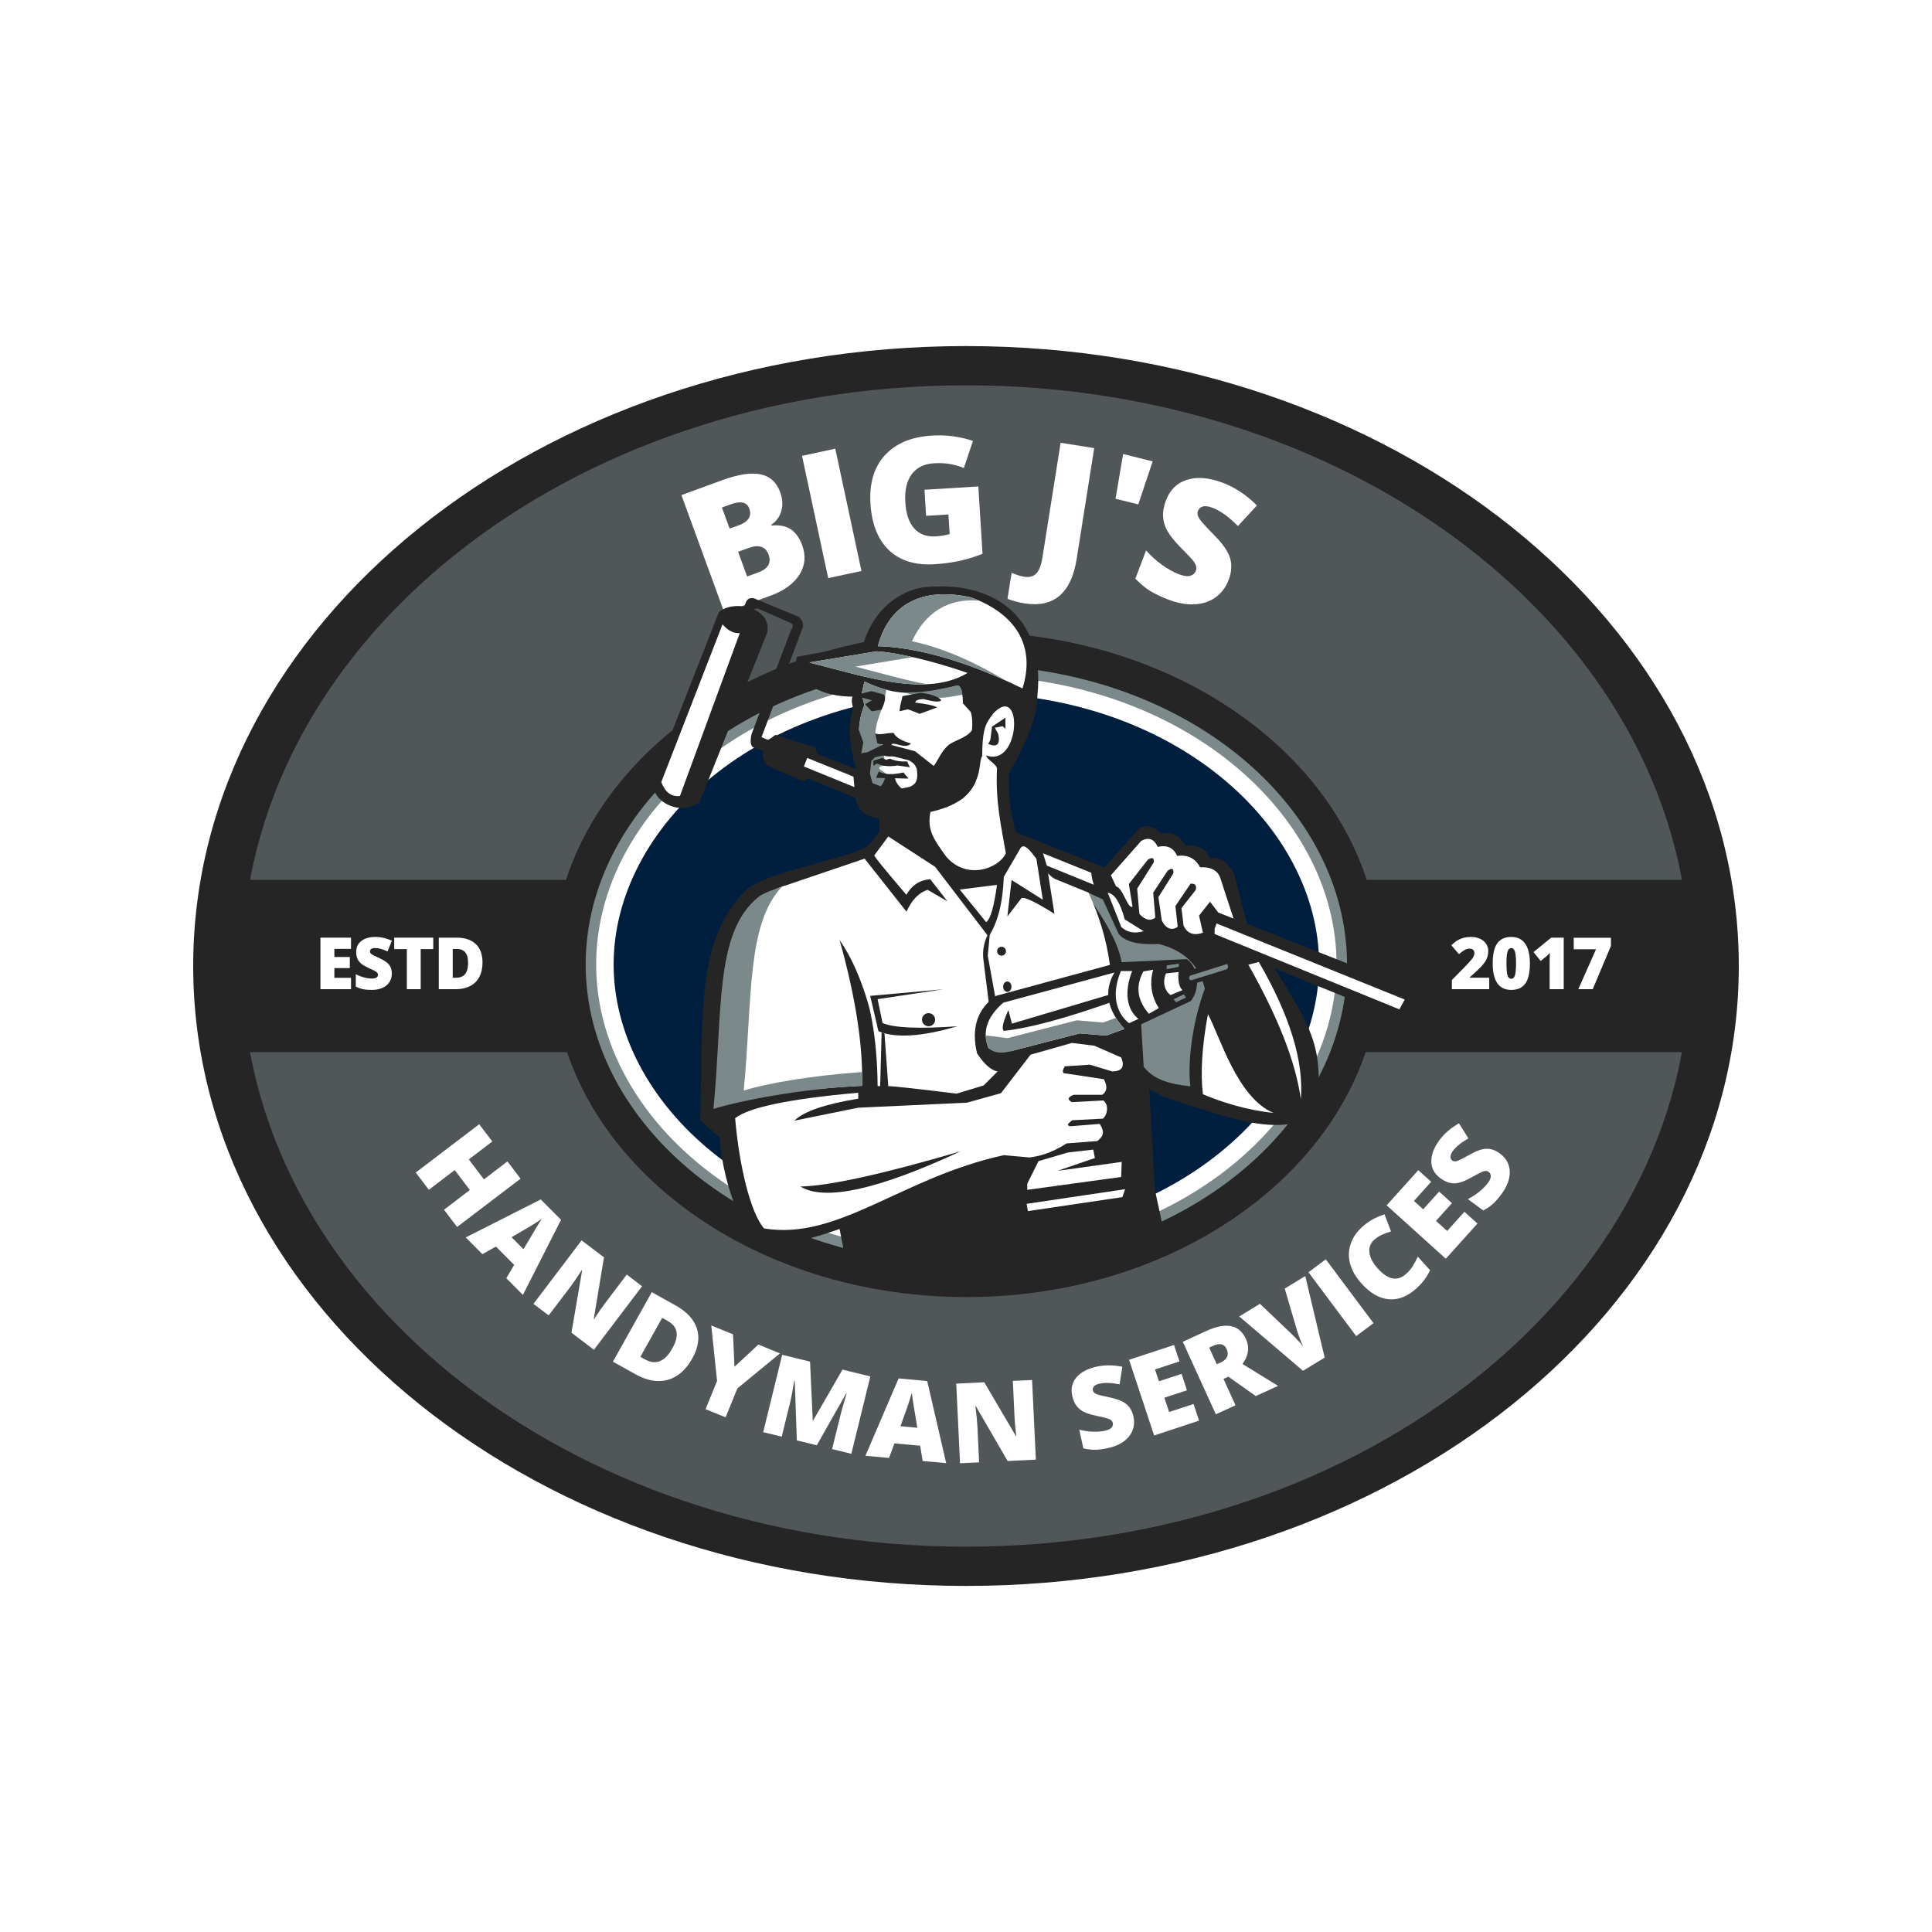 <svg xmlns="http://www.w3.org/2000/svg" xmlns:xlink="http://www.w3.org/1999/xlink" width="500" zoomAndPan="magnify" viewBox="0 0 375 375" height="500" preserveAspectRatio="xMidYMid meet" version="1.0"><defs><filter x="0%" y="0%" width="100%" height="100%" id="d81930976f"><feColorMatrix values="0 0 0 0 1 0 0 0 0 1 0 0 0 0 1 0 0 0 1 0" color-interpolation-filters="sRGB"/></filter><g/><clipPath id="1ad6276d7a"><path d="M 37.5 67.172 L 337.5 67.172 L 337.5 307.828 L 37.5 307.828 Z M 37.5 67.172 " clip-rule="nonzero"/></clipPath><clipPath id="48df92dc92"><path d="M 187.5 67.172 C 104.656 67.172 37.5 121.043 37.5 187.5 C 37.5 253.957 104.656 307.828 187.5 307.828 C 270.344 307.828 337.5 253.957 337.5 187.5 C 337.5 121.043 270.344 67.172 187.5 67.172 " clip-rule="nonzero"/></clipPath><mask id="dfa6777393"><g filter="url(#d81930976f)"><rect x="-37.5" width="450" fill="#000000" y="-37.5" height="450" fill-opacity="0.498"/></g></mask><clipPath id="20048c70e4"><path d="M 0.996 0.789 L 282.004 0.789 L 282.004 226.211 L 0.996 226.211 Z M 0.996 0.789 " clip-rule="nonzero"/></clipPath><clipPath id="65237edf1f"><path d="M 141.5 0.789 C 63.902 0.789 0.996 51.25 0.996 113.5 C 0.996 175.75 63.902 226.211 141.5 226.211 C 219.098 226.211 282.004 175.75 282.004 113.5 C 282.004 51.25 219.098 0.789 141.5 0.789 " clip-rule="nonzero"/></clipPath><clipPath id="8d52a93298"><rect x="0" width="283" y="0" height="227"/></clipPath><clipPath id="efd4243801"><path d="M 42.988 170.781 L 332.012 170.781 L 332.012 204.219 L 42.988 204.219 Z M 42.988 170.781 " clip-rule="nonzero"/></clipPath><clipPath id="27348c9f15"><path d="M 107.238 122.5 L 267.938 122.5 L 267.938 251.762 L 107.238 251.762 Z M 107.238 122.5 " clip-rule="nonzero"/></clipPath><clipPath id="3bb2b08041"><path d="M 135 113.016 L 256 113.016 L 256 242 L 135 242 Z M 135 113.016 " clip-rule="nonzero"/></clipPath><clipPath id="a6b4db2d4e"><path d="M 152.699 144.5 L 276.738 144.5 L 276.738 198.34 L 152.699 198.34 Z M 152.699 144.5 " clip-rule="nonzero"/></clipPath></defs><rect x="-37.5" width="450" fill="#ffffff" y="-37.5" height="450" fill-opacity="1"/><rect x="-37.5" width="450" fill="#ffffff" y="-37.5" height="450" fill-opacity="1"/><rect x="-37.5" width="450" fill="#ffffff" y="-37.5" height="450" fill-opacity="1"/><g clip-path="url(#1ad6276d7a)"><g clip-path="url(#48df92dc92)"><path fill="#252525" d="M 37.5 67.172 L 337.5 67.172 L 337.5 307.828 L 37.5 307.828 Z M 37.5 67.172 " fill-opacity="1" fill-rule="nonzero"/></g></g><g mask="url(#dfa6777393)"><g transform="matrix(1, 0, 0, 1, 46, 74)"><g clip-path="url(#8d52a93298)"><g clip-path="url(#20048c70e4)"><g clip-path="url(#65237edf1f)"><path fill="#7c898b" d="M 0.996 0.789 L 282.004 0.789 L 282.004 226.211 L 0.996 226.211 Z M 0.996 0.789 " fill-opacity="1" fill-rule="nonzero"/></g></g></g></g></g><g clip-path="url(#efd4243801)"><path fill="#252525" d="M 42.988 170.781 L 332.012 170.781 L 332.012 204.219 L 42.988 204.219 Z M 42.988 170.781 " fill-opacity="1" fill-rule="nonzero"/></g><g fill="#ffffff" fill-opacity="1"><g transform="translate(61.118, 192)"><g><path d="M 7.016 0 L 1.078 0 L 1.078 -10 L 7.016 -10 L 7.016 -7.828 L 3.781 -7.828 L 3.781 -6.25 L 6.781 -6.25 L 6.781 -4.094 L 3.781 -4.094 L 3.781 -2.203 L 7.016 -2.203 Z M 7.016 0 "/></g></g></g><g fill="#ffffff" fill-opacity="1"><g transform="translate(68.448, 192)"><g><path d="M 7.609 -3.031 C 7.609 -2.414 7.453 -1.863 7.141 -1.375 C 6.828 -0.895 6.375 -0.52 5.781 -0.25 C 5.188 0.008 4.492 0.141 3.703 0.141 C 3.035 0.141 2.473 0.094 2.016 0 C 1.566 -0.094 1.098 -0.258 0.609 -0.5 L 0.609 -2.906 C 1.129 -2.633 1.664 -2.426 2.219 -2.281 C 2.781 -2.133 3.289 -2.062 3.75 -2.062 C 4.156 -2.062 4.453 -2.129 4.641 -2.266 C 4.828 -2.398 4.922 -2.578 4.922 -2.797 C 4.922 -2.941 4.879 -3.062 4.797 -3.156 C 4.723 -3.258 4.602 -3.363 4.438 -3.469 C 4.27 -3.57 3.828 -3.785 3.109 -4.109 C 2.461 -4.41 1.973 -4.695 1.641 -4.969 C 1.316 -5.25 1.078 -5.566 0.922 -5.922 C 0.766 -6.285 0.688 -6.719 0.688 -7.219 C 0.688 -8.133 1.02 -8.848 1.688 -9.359 C 2.352 -9.879 3.273 -10.141 4.453 -10.141 C 5.484 -10.141 6.535 -9.898 7.609 -9.422 L 6.781 -7.328 C 5.852 -7.766 5.051 -7.984 4.375 -7.984 C 4.02 -7.984 3.758 -7.922 3.594 -7.797 C 3.438 -7.672 3.359 -7.516 3.359 -7.328 C 3.359 -7.141 3.457 -6.969 3.656 -6.812 C 3.863 -6.656 4.414 -6.375 5.312 -5.969 C 6.176 -5.57 6.773 -5.148 7.109 -4.703 C 7.441 -4.266 7.609 -3.707 7.609 -3.031 Z M 7.609 -3.031 "/></g></g></g><g fill="#ffffff" fill-opacity="1"><g transform="translate(76.173, 192)"><g><path d="M 5.484 0 L 2.797 0 L 2.797 -7.781 L 0.344 -7.781 L 0.344 -10 L 7.922 -10 L 7.922 -7.781 L 5.484 -7.781 Z M 5.484 0 "/></g></g></g><g fill="#ffffff" fill-opacity="1"><g transform="translate(84.09, 192)"><g><path d="M 9.562 -5.203 C 9.562 -3.535 9.102 -2.25 8.188 -1.344 C 7.27 -0.445 5.977 0 4.312 0 L 1.078 0 L 1.078 -10 L 4.547 -10 C 6.148 -10 7.383 -9.586 8.25 -8.766 C 9.125 -7.941 9.562 -6.754 9.562 -5.203 Z M 6.766 -5.109 C 6.766 -6.023 6.582 -6.703 6.219 -7.141 C 5.852 -7.586 5.301 -7.812 4.562 -7.812 L 3.781 -7.812 L 3.781 -2.219 L 4.375 -2.219 C 5.195 -2.219 5.801 -2.453 6.188 -2.922 C 6.57 -3.398 6.766 -4.129 6.766 -5.109 Z M 6.766 -5.109 "/></g></g></g><g fill="#ffffff" fill-opacity="1"><g transform="translate(281.384, 192)"><g><path d="M 7.672 0 L 0.422 0 L 0.422 -1.781 L 2.859 -4.25 C 3.555 -4.977 4.008 -5.473 4.219 -5.734 C 4.438 -6.004 4.586 -6.234 4.672 -6.422 C 4.754 -6.617 4.797 -6.82 4.797 -7.031 C 4.797 -7.289 4.711 -7.492 4.547 -7.641 C 4.379 -7.797 4.141 -7.875 3.828 -7.875 C 3.516 -7.875 3.195 -7.781 2.875 -7.594 C 2.562 -7.414 2.203 -7.148 1.797 -6.797 L 0.312 -8.531 C 0.82 -9 1.254 -9.332 1.609 -9.531 C 1.961 -9.727 2.344 -9.879 2.75 -9.984 C 3.164 -10.086 3.629 -10.141 4.141 -10.141 C 4.785 -10.141 5.363 -10.023 5.875 -9.797 C 6.383 -9.566 6.781 -9.238 7.062 -8.812 C 7.344 -8.395 7.484 -7.926 7.484 -7.406 C 7.484 -7.008 7.43 -6.645 7.328 -6.312 C 7.234 -5.977 7.082 -5.648 6.875 -5.328 C 6.664 -5.016 6.391 -4.676 6.047 -4.312 C 5.711 -3.957 4.992 -3.285 3.891 -2.297 L 3.891 -2.234 L 7.672 -2.234 Z M 7.672 0 "/></g></g></g><g fill="#ffffff" fill-opacity="1"><g transform="translate(289.232, 192)"><g><path d="M 7.719 -4.984 C 7.719 -3.211 7.422 -1.914 6.828 -1.094 C 6.234 -0.27 5.328 0.141 4.109 0.141 C 2.91 0.141 2.008 -0.285 1.406 -1.141 C 0.801 -2.004 0.5 -3.285 0.5 -4.984 C 0.5 -6.766 0.789 -8.066 1.375 -8.891 C 1.969 -9.723 2.879 -10.141 4.109 -10.141 C 5.297 -10.141 6.191 -9.707 6.797 -8.844 C 7.41 -7.977 7.719 -6.691 7.719 -4.984 Z M 3.172 -4.984 C 3.172 -3.848 3.242 -3.066 3.391 -2.641 C 3.535 -2.223 3.773 -2.016 4.109 -2.016 C 4.441 -2.016 4.676 -2.234 4.812 -2.672 C 4.957 -3.109 5.031 -3.879 5.031 -4.984 C 5.031 -6.086 4.957 -6.863 4.812 -7.312 C 4.664 -7.758 4.43 -7.984 4.109 -7.984 C 3.773 -7.984 3.535 -7.766 3.391 -7.328 C 3.242 -6.898 3.172 -6.117 3.172 -4.984 Z M 3.172 -4.984 "/></g></g></g><g fill="#ffffff" fill-opacity="1"><g transform="translate(297.081, 192)"><g><path d="M 6.438 0 L 3.703 0 L 3.703 -5.297 C 3.703 -5.93 3.711 -6.52 3.734 -7.062 C 3.566 -6.852 3.359 -6.633 3.109 -6.406 L 1.969 -5.469 L 0.578 -7.203 L 4 -10 L 6.438 -10 Z M 6.438 0 "/></g></g></g><g fill="#ffffff" fill-opacity="1"><g transform="translate(304.929, 192)"><g><path d="M 1.422 0 L 4.859 -7.75 L 0.531 -7.75 L 0.531 -9.984 L 7.75 -9.984 L 7.75 -8.391 L 4.219 0 Z M 1.422 0 "/></g></g></g><g fill="#ffffff" fill-opacity="1"><g transform="translate(138.123, 119.802)"><g><path d="M -5.859 -23.703 L 2.094 -26.609 C 5.188 -27.734 7.648 -28.109 9.484 -27.734 C 11.328 -27.359 12.602 -26.203 13.312 -24.266 C 13.781 -22.984 13.852 -21.77 13.531 -20.625 C 13.207 -19.488 12.555 -18.598 11.578 -17.953 L 11.641 -17.797 C 13.191 -17.941 14.441 -17.691 15.391 -17.047 C 16.336 -16.398 17.066 -15.379 17.578 -13.984 C 18.336 -11.91 18.156 -9.992 17.031 -8.234 C 15.914 -6.484 14.016 -5.117 11.328 -4.141 L 2.469 -0.906 Z M 3.5 -17.203 L 5.359 -17.875 C 6.234 -18.195 6.844 -18.629 7.188 -19.172 C 7.539 -19.711 7.586 -20.344 7.328 -21.062 C 6.859 -22.344 5.66 -22.629 3.734 -21.922 L 2 -21.297 Z M 5.141 -12.703 L 6.891 -7.906 L 9.047 -8.688 C 10.973 -9.395 11.641 -10.562 11.047 -12.188 C 10.766 -12.945 10.297 -13.438 9.641 -13.656 C 8.984 -13.875 8.164 -13.801 7.188 -13.438 Z M 5.141 -12.703 "/></g></g></g><g fill="#ffffff" fill-opacity="1"><g transform="translate(158.189, 112.762)"><g><path d="M 2.562 -0.547 L -2.516 -24.281 L 3.938 -25.672 L 9.016 -1.938 Z M 2.562 -0.547 "/></g></g></g><g fill="#ffffff" fill-opacity="1"><g transform="translate(167.988, 110.03)"><g><path d="M 11.453 -14.969 L 21.906 -15.609 L 22.719 -2.547 C 19.945 -1.398 16.859 -0.723 13.453 -0.516 C 9.723 -0.273 6.77 -1.172 4.594 -3.203 C 2.426 -5.242 1.219 -8.27 0.969 -12.281 C 0.727 -16.195 1.648 -19.312 3.734 -21.625 C 5.828 -23.945 8.883 -25.234 12.906 -25.484 C 14.426 -25.578 15.867 -25.52 17.234 -25.312 C 18.609 -25.102 19.816 -24.812 20.859 -24.438 L 19.094 -19.188 C 17.301 -19.938 15.363 -20.242 13.281 -20.109 C 11.375 -19.992 9.938 -19.281 8.969 -17.969 C 8 -16.656 7.586 -14.844 7.734 -12.531 C 7.867 -10.281 8.445 -8.586 9.469 -7.453 C 10.5 -6.316 11.898 -5.805 13.672 -5.922 C 14.641 -5.984 15.531 -6.133 16.344 -6.375 L 16.094 -10.172 L 11.766 -9.906 Z M 11.453 -14.969 "/></g></g></g><g fill="#ffffff" fill-opacity="1"><g transform="translate(191.513, 109.003)"><g/></g></g><g fill="#ffffff" fill-opacity="1"><g transform="translate(199.352, 109.476)"><g><path d="M -0.484 7.641 C -1.66 7.453 -2.766 7.156 -3.797 6.75 L -3 1.719 C -2.656 1.844 -2.289 1.977 -1.906 2.125 C -1.531 2.27 -1.113 2.379 -0.656 2.453 C 0.414 2.629 1.227 2.43 1.781 1.859 C 2.344 1.285 2.75 0.211 3 -1.359 L 6.516 -23.531 L 13.031 -22.5 L 9.609 -0.875 C 9.086 2.375 7.984 4.719 6.297 6.156 C 4.617 7.594 2.359 8.086 -0.484 7.641 Z M -0.484 7.641 "/></g></g></g><g fill="#ffffff" fill-opacity="1"><g transform="translate(210.152, 111.185)"><g><path d="M 13.578 -21.625 L 10.781 -13.281 L 6.375 -14.375 L 7.844 -23.062 Z M 13.578 -21.625 "/></g></g></g><g fill="#ffffff" fill-opacity="1"><g transform="translate(218.546, 112.903)"><g><path d="M 19.922 -0.312 C 19.379 1.094 18.539 2.207 17.406 3.031 C 16.281 3.852 14.93 4.305 13.359 4.391 C 11.785 4.484 10.094 4.188 8.281 3.5 C 6.781 2.926 5.551 2.336 4.594 1.734 C 3.645 1.129 2.723 0.352 1.828 -0.594 L 3.906 -6.062 C 4.844 -5.008 5.879 -4.07 7.016 -3.25 C 8.148 -2.438 9.242 -1.832 10.297 -1.438 C 11.211 -1.082 11.941 -0.984 12.484 -1.141 C 13.023 -1.297 13.391 -1.625 13.578 -2.125 C 13.691 -2.426 13.707 -2.723 13.625 -3.016 C 13.539 -3.316 13.352 -3.66 13.062 -4.047 C 12.77 -4.43 11.945 -5.301 10.594 -6.656 C 9.383 -7.895 8.531 -8.969 8.031 -9.875 C 7.531 -10.781 7.254 -11.707 7.203 -12.656 C 7.16 -13.613 7.348 -14.656 7.766 -15.781 C 8.566 -17.875 9.953 -19.211 11.922 -19.797 C 13.891 -20.391 16.203 -20.18 18.859 -19.172 C 21.203 -18.273 23.391 -16.816 25.422 -14.797 L 21.734 -10.797 C 19.984 -12.578 18.344 -13.758 16.812 -14.344 C 16.008 -14.645 15.375 -14.723 14.906 -14.578 C 14.438 -14.441 14.125 -14.164 13.969 -13.75 C 13.801 -13.301 13.879 -12.812 14.203 -12.281 C 14.523 -11.758 15.531 -10.645 17.219 -8.938 C 18.832 -7.312 19.832 -5.848 20.219 -4.547 C 20.602 -3.254 20.504 -1.844 19.922 -0.312 Z M 19.922 -0.312 "/></g></g></g><g fill="#ffffff" fill-opacity="1"><g transform="translate(79.68, 226.263)"><g><path d="M 9.047 11.891 L 6.5 8.547 L 11.516 4.719 L 8.578 0.844 L 3.562 4.672 L 1.016 1.328 L 13.328 -8.047 L 15.875 -4.703 L 11.312 -1.219 L 14.25 2.656 L 18.812 -0.828 L 21.359 2.516 Z M 9.047 11.891 "/></g></g></g><g fill="#ffffff" fill-opacity="1"><g transform="translate(90.398, 240.186)"><g><path d="M 7.875 7.906 L 9.406 5.328 L 5.859 1.766 L 3.234 3.25 L 0 0 L 14.562 -7.375 L 18.5 -3.422 L 11.094 11.156 Z M 11.203 2.281 L 12.562 0.031 C 12.844 -0.477 13.223 -1.129 13.703 -1.922 C 14.18 -2.711 14.531 -3.27 14.75 -3.594 C 14.445 -3.383 13.938 -3.051 13.219 -2.594 C 12.5 -2.145 11.055 -1.297 8.891 -0.047 Z M 11.203 2.281 "/></g></g></g><g fill="#ffffff" fill-opacity="1"><g transform="translate(102.216, 252.066)"><g><path d="M 13.062 9.922 L 8.703 6.609 L 10.781 -5.5 L 10.719 -5.562 C 9.781 -4.113 9.039 -3.023 8.5 -2.297 L 4.281 3.25 L 1.328 1.016 L 10.672 -11.312 L 15.016 -8.016 L 13.031 3.953 L 13.078 3.984 C 13.93 2.68 14.645 1.656 15.219 0.906 L 19.438 -4.672 L 22.406 -2.406 Z M 13.062 9.922 "/></g></g></g><g fill="#ffffff" fill-opacity="1"><g transform="translate(117.512, 263.489)"><g><path d="M 16.859 0.188 C 15.598 2.438 14.004 3.82 12.078 4.344 C 10.16 4.875 8.078 4.508 5.828 3.25 L 1.453 0.812 L 9 -12.688 L 13.688 -10.062 C 15.844 -8.852 17.203 -7.363 17.766 -5.594 C 18.328 -3.832 18.023 -1.906 16.859 0.188 Z M 13 -1.797 C 13.695 -3.035 13.961 -4.094 13.797 -4.969 C 13.641 -5.844 13.062 -6.555 12.062 -7.109 L 11.016 -7.703 L 6.781 -0.125 L 7.594 0.328 C 8.695 0.941 9.688 1.07 10.562 0.719 C 11.445 0.363 12.258 -0.473 13 -1.797 Z M 13 -1.797 "/></g></g></g><g fill="#ffffff" fill-opacity="1"><g transform="translate(132.231, 271.603)"><g><path d="M 10.328 -6.312 L 14.969 -10.625 L 19.156 -8.906 L 10.891 -2.109 L 8.609 3.5 L 4.719 1.922 L 6.953 -3.562 L 5.828 -14.328 L 10.047 -12.609 Z M 10.328 -6.312 "/></g></g></g><g fill="#ffffff" fill-opacity="1"><g transform="translate(146.509, 277.574)"><g><path d="M 8.156 2 L 7.75 -9.562 L 7.656 -9.578 C 7.352 -7.711 7.078 -6.27 6.828 -5.25 L 5.219 1.281 L 1.625 0.406 L 5.312 -14.609 L 10.719 -13.281 L 11.25 -1.859 L 11.312 -1.844 L 17.016 -11.734 L 22.422 -10.406 L 18.734 4.609 L 15 3.688 L 16.625 -2.891 C 16.707 -3.234 16.805 -3.613 16.922 -4.031 C 17.035 -4.445 17.332 -5.461 17.812 -7.078 L 17.719 -7.094 L 12.031 2.953 Z M 8.156 2 "/></g></g></g><g fill="#ffffff" fill-opacity="1"><g transform="translate(167.982, 282.566)"><g><path d="M 11.109 1.016 L 10.625 -1.953 L 5.625 -2.406 L 4.578 0.422 L 0 0 L 6.438 -15.016 L 11.984 -14.5 L 15.672 1.422 Z M 10.062 -5.438 L 9.641 -8.047 C 9.535 -8.609 9.41 -9.348 9.266 -10.266 C 9.129 -11.18 9.039 -11.832 9 -12.219 C 8.906 -11.863 8.727 -11.281 8.469 -10.469 C 8.207 -9.664 7.648 -8.086 6.797 -5.734 Z M 10.062 -5.438 "/></g></g></g><g fill="#ffffff" fill-opacity="1"><g transform="translate(184.67, 284.094)"><g><path d="M 16.391 -0.781 L 10.906 -0.516 L 4.75 -11.141 L 4.656 -11.141 C 4.875 -9.422 5.004 -8.109 5.047 -7.203 L 5.375 -0.25 L 1.672 -0.078 L 0.938 -15.531 L 6.375 -15.797 L 12.531 -5.328 L 12.594 -5.328 C 12.406 -6.879 12.289 -8.125 12.25 -9.062 L 11.922 -16.062 L 15.656 -16.234 Z M 16.391 -0.781 "/></g></g></g><g fill="#ffffff" fill-opacity="1"><g transform="translate(203.391, 282.864)"><g/></g></g><g fill="#ffffff" fill-opacity="1"><g transform="translate(209.515, 282.079)"><g><path d="M 10.484 -7.156 C 10.691 -6.219 10.641 -5.332 10.328 -4.5 C 10.016 -3.664 9.453 -2.941 8.641 -2.328 C 7.836 -1.723 6.832 -1.289 5.625 -1.031 C 4.633 -0.801 3.781 -0.68 3.062 -0.672 C 2.344 -0.672 1.578 -0.766 0.766 -0.953 L -0.031 -4.578 C 0.82 -4.359 1.695 -4.227 2.594 -4.188 C 3.488 -4.156 4.285 -4.219 4.984 -4.375 C 5.586 -4.508 6.004 -4.711 6.234 -4.984 C 6.473 -5.254 6.555 -5.555 6.484 -5.891 C 6.43 -6.098 6.332 -6.266 6.188 -6.391 C 6.051 -6.516 5.836 -6.629 5.547 -6.734 C 5.254 -6.836 4.508 -7.016 3.312 -7.266 C 2.227 -7.492 1.391 -7.758 0.797 -8.062 C 0.211 -8.375 -0.254 -8.773 -0.609 -9.266 C -0.961 -9.766 -1.223 -10.383 -1.391 -11.125 C -1.703 -12.52 -1.438 -13.719 -0.594 -14.719 C 0.25 -15.719 1.551 -16.414 3.312 -16.812 C 4.883 -17.156 6.555 -17.148 8.328 -16.797 L 7.797 -13.375 C 6.234 -13.695 4.941 -13.742 3.922 -13.516 C 3.391 -13.398 3.02 -13.223 2.812 -12.984 C 2.613 -12.742 2.547 -12.488 2.609 -12.219 C 2.672 -11.914 2.879 -11.68 3.234 -11.516 C 3.598 -11.348 4.531 -11.113 6.031 -10.812 C 7.457 -10.5 8.5 -10.062 9.156 -9.5 C 9.812 -8.945 10.254 -8.164 10.484 -7.156 Z M 10.484 -7.156 "/></g></g></g><g fill="#ffffff" fill-opacity="1"><g transform="translate(222.42, 279.153)"><g><path d="M 10.312 -3.406 L 1.594 -0.531 L -3.266 -15.219 L 5.453 -18.094 L 6.516 -14.906 L 1.766 -13.344 L 2.531 -11.047 L 6.922 -12.484 L 7.969 -9.297 L 3.578 -7.859 L 4.5 -5.078 L 9.25 -6.641 Z M 10.312 -3.406 "/></g></g></g><g fill="#ffffff" fill-opacity="1"><g transform="translate(234.479, 275.202)"><g><path d="M 3 -7.562 L 5.328 -2.438 L 1.516 -0.688 L -4.906 -14.766 L -0.297 -16.875 C 3.535 -18.613 6.082 -18.098 7.344 -15.328 C 8.094 -13.703 7.875 -12.078 6.688 -10.453 L 13.594 -6.203 L 9.266 -4.234 L 3.953 -7.984 Z M 1.688 -10.406 L 2.406 -10.719 C 3.727 -11.32 4.125 -12.211 3.594 -13.391 C 3.145 -14.367 2.27 -14.562 0.969 -13.969 L 0.219 -13.641 Z M 1.688 -10.406 "/></g></g></g><g fill="#ffffff" fill-opacity="1"><g transform="translate(248.615, 268.709)"><g><path d="M 0.75 -18.594 L 4.734 -21.031 L 8.5 -5.203 L 4.297 -2.641 L -8.078 -13.188 L -4.062 -15.641 L 1.812 -10.047 C 3.094 -8.797 3.938 -7.891 4.344 -7.328 C 4.113 -7.773 3.867 -8.352 3.609 -9.062 C 3.359 -9.77 3.172 -10.336 3.047 -10.766 Z M 0.75 -18.594 "/></g></g></g><g fill="#ffffff" fill-opacity="1"><g transform="translate(261.893, 260.337)"><g><path d="M 1.344 -1 L -7.922 -13.391 L -4.562 -15.906 L 4.703 -3.516 Z M 1.344 -1 "/></g></g></g><g fill="#ffffff" fill-opacity="1"><g transform="translate(268.525, 255.523)"><g><path d="M -1.812 -14.859 C -2.551 -14.191 -2.852 -13.363 -2.719 -12.375 C -2.594 -11.395 -2.055 -10.375 -1.109 -9.312 C 0.879 -7.094 2.719 -6.742 4.406 -8.266 C 4.914 -8.711 5.348 -9.223 5.703 -9.797 C 6.055 -10.367 6.379 -10.973 6.672 -11.609 L 9.047 -8.969 C 8.461 -7.676 7.566 -6.488 6.359 -5.406 C 4.617 -3.852 2.828 -3.164 0.984 -3.344 C -0.848 -3.52 -2.613 -4.555 -4.312 -6.453 C -5.383 -7.648 -6.098 -8.898 -6.453 -10.203 C -6.816 -11.516 -6.789 -12.789 -6.375 -14.031 C -5.969 -15.281 -5.195 -16.414 -4.062 -17.438 C -2.812 -18.539 -1.383 -19.332 0.219 -19.812 L 1.469 -16.5 C 0.875 -16.332 0.301 -16.125 -0.25 -15.875 C -0.801 -15.633 -1.32 -15.297 -1.812 -14.859 Z M -1.812 -14.859 "/></g></g></g><g fill="#ffffff" fill-opacity="1"><g transform="translate(279.507, 245.552)"><g><path d="M 7.266 -8.062 L 1.125 -1.234 L -10.359 -11.594 L -4.219 -18.422 L -1.719 -16.172 L -5.062 -12.453 L -3.266 -10.828 L -0.172 -14.266 L 2.312 -12.016 L -0.781 -8.578 L 1.391 -6.625 L 4.734 -10.344 Z M 7.266 -8.062 "/></g></g></g><g fill="#ffffff" fill-opacity="1"><g transform="translate(287.943, 236.165)"><g><path d="M 3.188 -12.266 C 3.969 -11.703 4.516 -11.004 4.828 -10.172 C 5.141 -9.348 5.188 -8.441 4.969 -7.453 C 4.758 -6.473 4.289 -5.484 3.562 -4.484 C 2.957 -3.66 2.391 -3.004 1.859 -2.516 C 1.328 -2.035 0.691 -1.602 -0.047 -1.219 L -3.047 -3.422 C -2.254 -3.816 -1.508 -4.297 -0.812 -4.859 C -0.113 -5.422 0.445 -5.992 0.875 -6.578 C 1.238 -7.066 1.422 -7.488 1.422 -7.844 C 1.422 -8.207 1.281 -8.492 1 -8.703 C 0.832 -8.828 0.648 -8.891 0.453 -8.891 C 0.266 -8.891 0.031 -8.832 -0.25 -8.719 C -0.539 -8.602 -1.223 -8.25 -2.297 -7.656 C -3.254 -7.113 -4.051 -6.766 -4.688 -6.609 C -5.332 -6.453 -5.953 -6.441 -6.547 -6.578 C -7.141 -6.723 -7.742 -7.02 -8.359 -7.469 C -9.516 -8.312 -10.102 -9.383 -10.125 -10.688 C -10.156 -12 -9.633 -13.383 -8.562 -14.844 C -7.613 -16.133 -6.348 -17.227 -4.766 -18.125 L -2.922 -15.203 C -4.305 -14.422 -5.312 -13.609 -5.938 -12.766 C -6.25 -12.328 -6.406 -11.953 -6.406 -11.641 C -6.406 -11.328 -6.297 -11.086 -6.078 -10.922 C -5.828 -10.734 -5.508 -10.695 -5.125 -10.812 C -4.75 -10.926 -3.895 -11.359 -2.562 -12.109 C -1.281 -12.828 -0.211 -13.188 0.641 -13.188 C 1.504 -13.195 2.352 -12.891 3.188 -12.266 Z M 3.188 -12.266 "/></g></g></g><g clip-path="url(#27348c9f15)"><path fill="#252525" d="M 107.238 187.199 C 107.238 151.539 143.203 122.633 187.57 122.633 C 231.934 122.633 267.898 151.539 267.898 187.199 C 267.898 222.855 231.934 251.762 187.57 251.762 C 143.203 251.762 107.238 222.855 107.238 187.199 " fill-opacity="1" fill-rule="nonzero"/></g><path fill="#7c898b" d="M 113.68 187.199 C 113.68 156.34 145.375 129.074 187.57 129.074 C 229.766 129.074 261.457 156.34 261.457 187.199 C 261.457 218.055 229.766 245.32 187.57 245.32 C 145.375 245.32 113.68 218.055 113.68 187.199 " fill-opacity="1" fill-rule="nonzero"/><path fill="#ffffff" d="M 259.426 187.199 C 259.426 216.555 229.062 243.289 187.57 243.289 C 146.074 243.289 115.715 216.555 115.715 187.199 C 115.715 157.844 146.074 131.105 187.57 131.105 C 229.062 131.105 259.426 157.844 259.426 187.199 " fill-opacity="1" fill-rule="nonzero"/><path fill="#001f3f" d="M 187.57 239.898 C 147.246 239.898 119.105 214.051 119.105 187.199 C 119.105 160.344 147.246 134.496 187.57 134.496 C 227.891 134.496 256.035 160.344 256.035 187.199 C 256.035 214.051 227.891 239.898 187.57 239.898 " fill-opacity="1" fill-rule="nonzero"/><g clip-path="url(#3bb2b08041)"><path fill="#252525" d="M 197.84 163.414 C 196.27 159.277 195.762 155.266 195.75 150.262 C 198.395 145.609 201.398 139.637 201.359 135.023 C 203.047 118.754 191.715 113.043 180.695 113.895 C 175.957 113.859 169.703 117.492 167.539 125.09 L 154.688 127.484 C 153.668 131.008 157.723 135.188 165.449 135.215 C 165.137 136.418 165.582 136.84 165.52 137.586 C 164.387 142.359 165.102 145.309 166.23 149.367 C 165.203 155.188 166.211 158.348 170.582 158.824 L 170.742 161.418 C 170.055 162.047 168.922 164.133 167.441 164.766 C 161.352 167.355 148.051 169.512 144.621 172.941 C 135.148 182.695 136.496 196.148 135.914 217.492 L 139.621 220.684 C 140.562 231.742 145.219 241.312 148.121 241.328 C 154.012 242.559 167.344 237.598 189.086 227.418 L 198.742 227.418 L 197.395 231.492 C 197.488 235.473 198.336 237.617 199.934 237.922 L 219.926 235.043 L 224.16 230.93 L 223.074 211.312 C 224.734 212.859 232.551 215.051 232.551 215.051 C 244.848 219.117 249.336 219.133 255.465 216.742 C 257.203 201.625 254.797 199.852 242.137 179.637 L 239.473 169.406 C 238.359 167.465 236.438 165.938 234.844 166.742 C 234.258 164.668 232.73 164.141 230.043 164.078 C 229.117 162.262 227.199 161.156 225.523 161.832 C 223.945 160.422 222.535 160.027 221.289 160.656 L 214.203 168.488 L 197.84 163.414 " fill-opacity="1" fill-rule="evenodd"/></g><path fill="#252525" d="M 221.68 219.441 L 226.785 243.09 C 195.664 248.07 174.07 251.289 164.27 245.191 L 159.715 222.168 L 221.68 219.441 " fill-opacity="1" fill-rule="evenodd"/><g clip-path="url(#a6b4db2d4e)"><path fill="#252525" d="M 276.516 192.941 L 154.289 144.59 L 152.902 149.484 L 272.762 198.293 C 276.07 197.926 277.32 196.145 276.516 192.941 " fill-opacity="1" fill-rule="evenodd"/></g><path fill="#252525" d="M 158.207 145.055 L 150.52 142.641 C 148.023 144.281 147.426 146.238 148.73 148.508 L 155.945 151.668 C 158.574 149.969 159.328 147.766 158.207 145.055 " fill-opacity="1" fill-rule="evenodd"/><path fill="#252525" d="M 151.793 144.746 L 147.809 143.086 L 155.793 121.844 C 156.027 121.156 155.781 120.453 155.051 119.727 L 146.316 116.121 C 145.559 115.996 145.051 116.246 144.797 116.867 L 143.457 120.324 L 145.094 120.324 L 145.91 118.348 L 147.062 118.09 L 153.531 120.949 C 153.996 121.238 153.996 121.684 153.531 122.289 L 145.871 142.492 C 145.578 143.875 145.68 144.73 146.168 145.055 L 151.117 146.84 L 151.793 144.746 " fill-opacity="1" fill-rule="evenodd"/><path fill="#252525" d="M 148.883 122.887 C 150.062 118.172 142.609 116.145 139.523 118.832 L 126.707 151.52 C 126.336 155.859 132.309 158.434 135.77 155.719 L 148.883 122.887 " fill-opacity="1" fill-rule="evenodd"/><path fill="#ffffff" d="M 188.551 115.98 C 178.551 113.707 172.422 117.688 170.395 125.422 C 180.84 125.719 192.152 130.543 198.461 133.625 C 200.891 125.965 197.805 119.414 188.551 115.98 " fill-opacity="1" fill-rule="evenodd"/><path fill="#ffffff" d="M 187.812 130.617 C 181.211 128.328 174.195 126.645 170.129 126.422 L 157.07 128.582 C 168.359 131.48 179.867 135.367 187.812 130.617 " fill-opacity="1" fill-rule="evenodd"/><path fill="#ffffff" d="M 167.781 132.285 L 167.242 134.676 L 167.77 136.848 C 166.117 140.945 166.637 144.895 167.781 149.602 C 166.848 154.09 168.262 156.645 172.016 157.27 C 175.895 157.816 179.246 157.676 182.066 156.848 C 184.184 156.195 186.656 154.387 189.477 151.426 C 188.57 154.113 185.469 156.566 180.598 157.594 C 179.863 161.289 181.465 163.156 183.586 166.184 C 187.57 170.949 193.867 168.594 195.23 165.625 C 194.344 160.328 193.199 155.727 193.52 149.125 C 193.316 148.254 191.516 147.426 191.426 146.625 C 198.449 149.16 198.66 130.781 191.949 139.469 L 189.641 139.535 L 186.895 136.512 C 186.895 136.512 186.941 133.082 185.84 133.082 C 177.125 135.277 173.27 134.828 167.781 132.285 " fill-opacity="1" fill-rule="evenodd"/><path fill="#ffffff" d="M 149.078 173.652 C 140.492 180.52 142.027 195.789 140.184 214.586 C 145.586 212.957 155.449 211.312 167.32 210.758 C 167.566 202.453 165.852 192.105 162.172 179.719 C 164.121 184.898 170.16 190.621 170.348 210.812 L 176.621 210.727 C 178.422 188.012 158.852 165.008 149.078 173.652 " fill-opacity="1" fill-rule="evenodd"/><path fill="#ffffff" d="M 187.676 214.031 L 194.289 212.184 L 200.035 204.711 L 208.062 202.434 L 212.41 202.973 L 217.617 205.25 C 218.367 207.047 217.785 207.949 215.875 207.961 L 211.547 206.652 L 206.664 206.973 C 206.094 207.949 206.195 208.414 206.969 208.371 L 214.258 209.473 C 214.996 210.84 214.891 211.852 213.938 212.504 L 208.406 212.504 C 207.23 212.945 207.117 213.418 208.062 213.926 L 214.152 213.602 C 215.156 214.312 215.094 216.176 214.09 217.129 L 208.109 217.438 C 207.199 218.215 206.957 218.379 207.727 218.609 L 213.457 218.145 C 214.359 219.602 214.344 220.391 212.996 221.473 L 207.031 221.934 C 203.887 223.941 201.594 224.43 199.816 224.664 L 193.855 224.125 L 184.812 227.07 C 181.562 223.266 185.031 217.293 187.676 214.031 " fill-opacity="1" fill-rule="evenodd"/><path fill="#ffffff" d="M 216.305 188.766 L 194.738 194.621 C 191.527 197.395 190.578 200.355 191.898 203.508 L 196.137 204.047 L 209.59 200.582 L 214.691 201.012 L 218.266 199.723 C 214.859 195.992 214.207 192.34 216.305 188.766 " fill-opacity="1" fill-rule="evenodd"/><path fill="#ffffff" d="M 201.582 225.371 L 199.387 229.762 L 199.387 230.945 L 217.617 228.449 L 217.727 225.523 L 205.242 227.266 L 212.516 224.77 L 212.195 223.137 L 207.309 223.691 L 201.582 225.371 " fill-opacity="1" fill-rule="evenodd"/><path fill="#ffffff" d="M 221.512 163.215 L 215.621 169.898 L 216.625 172.043 C 218.02 172.379 218.879 176.52 219.82 175.984 L 219.113 171.586 L 222.773 166.887 C 223.66 166.32 224.051 166.488 223.945 167.383 L 220.723 172.488 L 221.156 177.395 C 222.293 178.641 223.398 178.816 224.246 178.102 L 223.832 173.273 L 226.633 169.016 C 227.473 168.391 227.848 168.555 227.754 169.504 L 224.848 174.137 L 225.492 178.609 C 226.184 180.211 227.492 180.746 228.594 179.871 L 228.145 175.867 L 231.082 171.527 C 231.992 171.449 232.324 171.859 232.074 172.762 L 229.324 176.258 L 229.719 179.633 C 230.461 181.246 231.723 181.641 233.488 181.047 L 232.734 177.723 L 234.863 175.02 L 236.461 177.121 L 239.43 178.293 L 236.973 170.762 C 236.531 169.035 235.18 168.23 232.926 168.344 C 232.051 166.617 230.566 165.875 228.473 166.117 C 227.789 164.555 226.535 163.969 224.715 164.375 C 223.996 162.82 222.926 162.434 221.512 163.215 " fill-opacity="1" fill-rule="evenodd"/><path fill="#7c898b" d="M 210.551 172.961 C 215.211 179.719 216.961 183.082 217.727 186.766 L 230.281 186.164 C 232.285 187.199 233.309 191.574 231.137 194.297 L 221.492 198.816 L 221.992 207.059 C 223.93 209.516 226.789 210.395 231.055 210.855 C 230.496 206.633 231.281 198.914 233.848 191.887 C 232.754 187.305 229.766 184.418 224.887 183.23 C 220.906 183.43 218.32 182.77 217.121 181.254 L 214.059 174.574 L 210.551 172.961 " fill-opacity="1" fill-rule="evenodd"/><path fill="#ffffff" d="M 244.336 186.719 C 250.371 197.117 253.09 206.004 252.488 213.371 C 251.531 206.266 248.137 197.559 242.301 187.246 L 244.336 186.719 " fill-opacity="1" fill-rule="evenodd"/><path fill="#ffffff" d="M 233.48 212.391 C 236.98 213.879 241.996 215.5 247.172 216.012 C 240.188 213.082 236.848 201.359 234.465 196.836 C 233.312 202.977 232.988 208.164 233.48 212.391 " fill-opacity="1" fill-rule="evenodd"/><path fill="#ffffff" d="M 217.574 188.48 C 215.781 192.645 216.426 196.461 219.137 198.605 L 220.973 197.762 C 218.672 195.973 218.172 192.5 219.75 188.48 L 217.574 188.48 " fill-opacity="1" fill-rule="evenodd"/><path fill="#ffffff" d="M 221.926 188.555 C 220.258 191.602 220.891 194.359 222.996 196.77 L 224.941 195.664 C 223.727 193.926 222.957 191.102 223.84 188.219 L 221.926 188.555 " fill-opacity="1" fill-rule="evenodd"/><path fill="#ffffff" d="M 143.59 122.879 C 142.434 122.988 141.316 122.426 140.242 121.191 L 128.355 151.797 C 129.105 153.781 130.312 154.688 131.977 154.508 L 143.59 122.879 " fill-opacity="1" fill-rule="evenodd"/><path fill="#ffffff" d="M 156.672 147.113 L 165.656 150.746 C 165.715 151.465 165.777 152.129 165.848 152.781 L 156.043 148.781 L 156.672 147.113 " fill-opacity="1" fill-rule="evenodd"/><path fill="#ffffff" d="M 202.445 165.621 L 211.812 169.406 C 211.891 170.266 212.07 171.008 212.312 171.73 L 203.18 168.008 C 202.914 167.168 202.711 166.375 202.445 165.621 " fill-opacity="1" fill-rule="evenodd"/><path fill="#ffffff" d="M 271.621 195.918 L 235.746 181.289 C 235.766 180.938 235.773 180.594 235.766 180.25 C 235.891 179.922 236.02 179.59 236.133 179.242 L 272.66 194.012 L 271.621 195.918 " fill-opacity="1" fill-rule="evenodd"/><path fill="#ffffff" d="M 215.016 173.277 L 217.645 179.941 C 218.766 180.98 220.215 181.25 221.992 180.75 L 218.305 178.453 C 217.445 175.195 216.348 173.469 215.016 173.277 " fill-opacity="1" fill-rule="evenodd"/><path fill="#252525" d="M 215.703 194.516 C 206.555 197.734 199.613 199.594 194.879 200.094 C 194.359 199.812 194.637 198.461 195.723 196.047 L 196.414 198.684 L 215.703 192.953 L 215.703 194.516 " fill-opacity="1" fill-rule="evenodd"/><path fill="#252525" d="M 237.18 186.793 L 230.117 188.43 L 230.832 191.191 L 237.801 189.133 C 238.461 188.078 238.254 187.297 237.18 186.793 " fill-opacity="1" fill-rule="evenodd"/><path fill="#ffffff" d="M 228.746 188.668 C 228.625 190.469 228.883 191.641 229.516 192.184 L 227.215 193.133 C 226.113 192.387 225.562 190.727 226.316 188.938 L 228.746 188.668 " fill-opacity="1" fill-rule="evenodd"/><path fill="#ffffff" d="M 199.262 233.664 L 218.379 230.82 L 217.855 232.359 L 199.523 235.074 L 199.262 233.664 " fill-opacity="1" fill-rule="evenodd"/><path fill="#7c898b" d="M 147.211 174.109 C 148.039 173.375 150.801 172.414 151.75 172.117 C 144.84 179.523 146.078 194.043 144.352 211.664 C 149.109 210.23 157.332 208.785 167.336 208.082 C 167.352 208.996 167.348 209.887 167.32 210.758 C 155.449 211.312 143.879 213.602 138.477 215.23 C 140.32 196.43 138.629 180.977 147.211 174.109 " fill-opacity="1" fill-rule="evenodd"/><path fill="#7c898b" d="M 167.781 132.285 C 169.195 132.941 170.594 133.461 172.031 133.828 L 171.785 135.367 L 171.188 137.547 C 170.531 139.164 169.969 140.836 169.898 142.465 C 171.457 144.363 171.555 146.426 171.852 148.594 C 169.043 148.91 172.035 149.816 172.188 150.438 C 171.434 154.062 172.211 156.426 174.516 157.531 C 173.707 157.477 172.875 157.391 172.016 157.27 C 168.262 156.645 166.848 154.09 167.781 149.602 C 166.637 144.895 166.117 140.945 167.77 136.848 L 167.242 134.676 Z M 175.496 134.402 C 178.895 134.445 181.434 134.074 185.762 133.027 C 186.324 133.027 186.766 133.926 186.785 134.824 C 181.859 135.93 179.109 135.504 175.496 134.402 " fill-opacity="1" fill-rule="evenodd"/><path fill="#252525" d="M 166.965 134.684 L 169.148 134.152 L 171.512 134.793 C 171.996 135.195 171.855 136.18 171.09 137.746 L 169.191 138.07 L 167.93 136.703 L 169.234 135.93 L 167.133 135.344 L 166.965 134.684 " fill-opacity="1" fill-rule="evenodd"/><path fill="#252525" d="M 175.18 135.117 L 178.766 134.465 C 181.125 134.758 182.535 135.473 182.68 135.949 C 182.355 136.316 181.219 136.227 179.27 135.684 C 178.215 135.719 177.676 135.953 177.656 136.375 C 179.344 136.566 181.227 136.891 181.906 137.305 L 178.508 138.555 L 176.641 137.828 L 174.699 137.176 L 175.18 135.117 " fill-opacity="1" fill-rule="evenodd"/><path fill="#252525" d="M 169.871 142.336 C 170.836 142.773 171.824 142.25 173.453 142.25 C 173.875 143.133 175 143.816 176.824 144.301 C 175.754 145.523 173.566 143.938 173.062 144.473 C 172.852 146.055 172.504 146.457 172.141 146.082 L 171.621 144.602 L 170.297 144.297 L 169.871 142.336 " fill-opacity="1" fill-rule="evenodd"/><path fill="#252525" d="M 171.621 144.398 L 168.57 145.906 C 167.949 146.266 166.891 145.812 166.531 147.148 L 167.516 154.82 L 169.789 157.477 L 176.824 158.027 C 178.965 158.188 181.379 157.496 184.062 155.953 C 182.418 155.617 180.359 156.156 180.133 154.816 L 182.617 149.75 L 177.602 145.812 L 172.199 144.387 L 172.699 146.629 L 176.383 147.566 C 177.387 148.109 177.625 148.457 177.945 149.23 C 178.234 151.254 177.949 152.051 176.699 152.695 L 173.074 153.434 L 169.344 152.004 L 168.855 150.16 L 169.129 147.691 L 169.844 146.977 L 171.805 146.555 L 171.621 144.398 " fill-opacity="1" fill-rule="evenodd"/><path fill="#252525" d="M 176.066 147.805 C 174.77 147.852 173.66 147.672 172.742 147.258 L 171.98 147.477 L 171.223 147.113 L 169.523 147.652 L 169.523 148.668 L 170.176 148.195 C 171.223 148.637 172.406 148.895 174.207 148.578 L 176.609 148.922 L 176.066 147.805 " fill-opacity="1" fill-rule="evenodd"/><path fill="#252525" d="M 175.348 149.934 C 173.285 150.422 171.691 150.363 170.57 149.754 L 170.031 150.98 L 176.355 151.125 L 175.348 149.934 " fill-opacity="1" fill-rule="evenodd"/><path fill="#7c898b" d="M 188.551 115.98 C 189.082 116.176 189.59 116.383 190.082 116.602 C 183.984 116.02 179.535 118.988 177.016 124.473 C 183.414 125.789 189.84 128.91 195.145 132.07 C 188.625 129.141 179.199 125.672 170.395 125.422 C 172.422 117.688 178.551 113.707 188.551 115.98 " fill-opacity="1" fill-rule="evenodd"/><path fill="#7c898b" d="M 179.91 132.816 C 173.066 133.152 165.016 130.621 157.07 128.582 L 170.129 126.422 C 171.973 126.523 174.418 126.926 177.16 127.547 L 166.035 129.387 C 170.711 130.59 175.426 131.961 179.91 132.816 " fill-opacity="1" fill-rule="evenodd"/><path fill="#7c898b" d="M 191.898 203.508 C 191.539 202.648 191.348 201.801 191.324 200.969 L 195.543 201.504 L 208.996 198.039 L 214.098 198.469 L 216.598 197.566 C 217.051 198.281 217.605 199 218.266 199.723 L 214.691 201.012 L 209.59 200.582 L 196.137 204.047 C 194.379 204.539 192.965 204.359 191.898 203.508 " fill-opacity="1" fill-rule="evenodd"/><path fill="#252525" d="M 187.473 136.16 C 188.531 137.82 188.863 139.18 188.664 141.707 C 187.672 143.262 185.09 143.715 184.016 144.691 C 182.207 146.332 181.777 148.645 180.527 149.301 L 178.992 149.211 C 178.684 153.746 179.316 156.391 180.891 157.148 C 182.652 157.211 184.633 156.5 186.828 155.02 C 187.965 154.062 188.848 152.867 189.477 151.426 C 190.348 149.512 190.125 147.434 190.648 146.754 C 190.648 140.566 191.723 140.145 192.68 138.598 L 187.473 136.16 " fill-opacity="1" fill-rule="evenodd"/><path fill="#ffffff" d="M 166.586 212.098 C 153.336 213.277 145.371 214.922 142.688 217.043 C 143.477 226.219 145.625 235.316 148.301 238.438 C 162.723 240.832 175.059 228.496 194.852 224.215 L 187.676 214.031 L 166.586 215.004 L 154.18 217.523 C 156.02 215.719 160.152 214.297 166.586 213.254 L 166.586 212.098 " fill-opacity="1" fill-rule="evenodd"/><path fill="#ffffff" d="M 172.418 162.355 L 169.707 166.023 L 151.75 172.117 C 164.441 180.695 167.473 187.199 172.414 210.785 C 176.723 211.145 185.66 212.277 185.66 212.277 L 190.922 210.684 L 193.637 207.969 C 192.355 207.734 191.023 206.566 189.648 204.461 C 188.465 199.539 189.688 195.816 193.316 193.297 L 215.43 187.285 C 214.766 182.422 213.379 177.746 211.266 173.254 L 204.926 170.668 C 202.363 169.625 199.543 162.914 198.141 164.523 L 194.836 170.195 C 194.66 175.164 193.676 179.035 191.883 181.812 L 181.512 168.258 L 172.418 162.355 " fill-opacity="1" fill-rule="evenodd"/><path fill="#252525" d="M 169.707 166.023 C 169.605 166.16 171.68 168.711 175.926 173.68 C 176.965 171.836 178.508 170.824 180.555 170.648 L 183.902 174.953 L 180.074 172.723 C 178.398 173.207 177.023 174.617 175.949 176.949 L 167.312 166.023 L 169.707 166.023 " fill-opacity="1" fill-rule="evenodd"/><path fill="#252525" d="M 200.953 165.324 L 202.41 174.637 L 196.348 170.809 L 195.531 177.883 L 198.242 174.359 C 198.668 173.957 200.809 174.961 204.664 177.371 L 203.434 169.555 L 200.953 165.324 " fill-opacity="1" fill-rule="evenodd"/><path fill="#ffffff" d="M 193.516 171.75 L 186.281 172.66 L 191.406 178.984 C 192.227 178.461 192.93 176.051 193.516 171.75 " fill-opacity="1" fill-rule="evenodd"/><path fill="#252525" d="M 192.199 180.535 C 191.012 182.5 190.586 184.523 190.922 186.598 L 192.039 195.531 L 193.316 194.254 L 191.723 185.484 L 192.199 180.535 " fill-opacity="1" fill-rule="evenodd"/><path fill="#252525" d="M 183.105 192.02 L 168.906 193.297 L 170.504 200.156 C 173.797 201.547 178.902 201.227 185.82 199.199 C 178.309 199.727 173.469 199.512 171.301 198.562 L 170.344 193.934 L 183.105 192.02 " fill-opacity="1" fill-rule="evenodd"/><path fill="#252525" d="M 171.125 200.406 L 170.816 211.641 L 172.414 210.785 L 171.672 200.555 L 171.125 200.406 " fill-opacity="1" fill-rule="evenodd"/><path fill="#252525" d="M 178.957 197.922 C 178.957 197.215 179.531 196.648 180.234 196.648 C 180.941 196.648 181.512 197.215 181.512 197.922 C 181.512 198.625 180.941 199.199 180.234 199.199 C 179.531 199.199 178.957 198.625 178.957 197.922 " fill-opacity="1" fill-rule="nonzero"/><path fill="#252525" d="M 186.453 223.465 C 170.465 230.914 160.094 233.191 155.348 230.301 C 160.863 230.199 171.234 227.922 186.453 223.465 " fill-opacity="1" fill-rule="evenodd"/><path fill="#252525" d="M 193.535 184.629 C 193.535 184.152 193.922 183.766 194.398 183.766 C 194.875 183.766 195.262 184.152 195.262 184.629 C 195.262 185.105 194.875 185.492 194.398 185.492 C 193.922 185.492 193.535 185.105 193.535 184.629 " fill-opacity="1" fill-rule="nonzero"/><path fill="#252525" d="M 194.711 191.512 C 194.711 190.957 195.074 190.508 195.52 190.508 C 195.965 190.508 196.324 190.957 196.324 191.512 C 196.324 192.07 195.965 192.523 195.52 192.523 C 195.074 192.523 194.711 192.07 194.711 191.512 " fill-opacity="1" fill-rule="nonzero"/><path fill="#252525" d="M 171.832 150.691 C 171.711 151.695 171.098 152.656 169.988 153.578 L 172.102 154.594 L 176.09 153.797 C 174.914 153.086 173.859 152.238 173.633 150.734 L 171.832 150.691 " fill-opacity="1" fill-rule="evenodd"/><path fill="#252525" d="M 171.102 146.41 C 171.68 146.875 172.629 146.875 174.059 146.766 L 172.988 144.941 L 172.238 144.496 L 171.125 144.676 L 171.102 146.41 " fill-opacity="1" fill-rule="evenodd"/><path fill="#252525" d="M 166.531 141.207 L 167.57 144.105 L 167.016 147.113 L 166.418 145.328 L 166.531 141.207 " fill-opacity="1" fill-rule="evenodd"/><path fill="#252525" d="M 192.219 143.637 L 192.551 141.035 L 195.152 139.312 L 195.152 141.477 L 194.633 140.957 L 193.098 141.254 L 193.758 142.465 C 194.188 144.477 193.539 145.125 191.812 144.406 L 192.219 143.637 " fill-opacity="1" fill-rule="evenodd"/><path fill="#252525" d="M 174.781 136.828 L 174.578 138.062 L 176.586 137.578 Z M 174.781 136.828 " fill-opacity="1" fill-rule="evenodd"/><path fill="#7c898b" d="M 230.973 189.379 L 238.145 187.125 C 238.422 187.359 238.434 187.688 238.176 188.113 L 231.211 190.281 C 230.754 190.141 230.676 189.84 230.973 189.379 " fill-opacity="1" fill-rule="evenodd"/><path fill="#7c898b" d="M 229.801 192.996 L 227.805 193.949 L 228.258 194.539 L 230.195 193.633 L 229.801 192.996 " fill-opacity="1" fill-rule="evenodd"/><path fill="#7c898b" d="M 228.848 187.031 L 228.758 187.664 L 226.453 188.117 L 226.453 187.391 L 228.848 187.031 " fill-opacity="1" fill-rule="evenodd"/></svg>